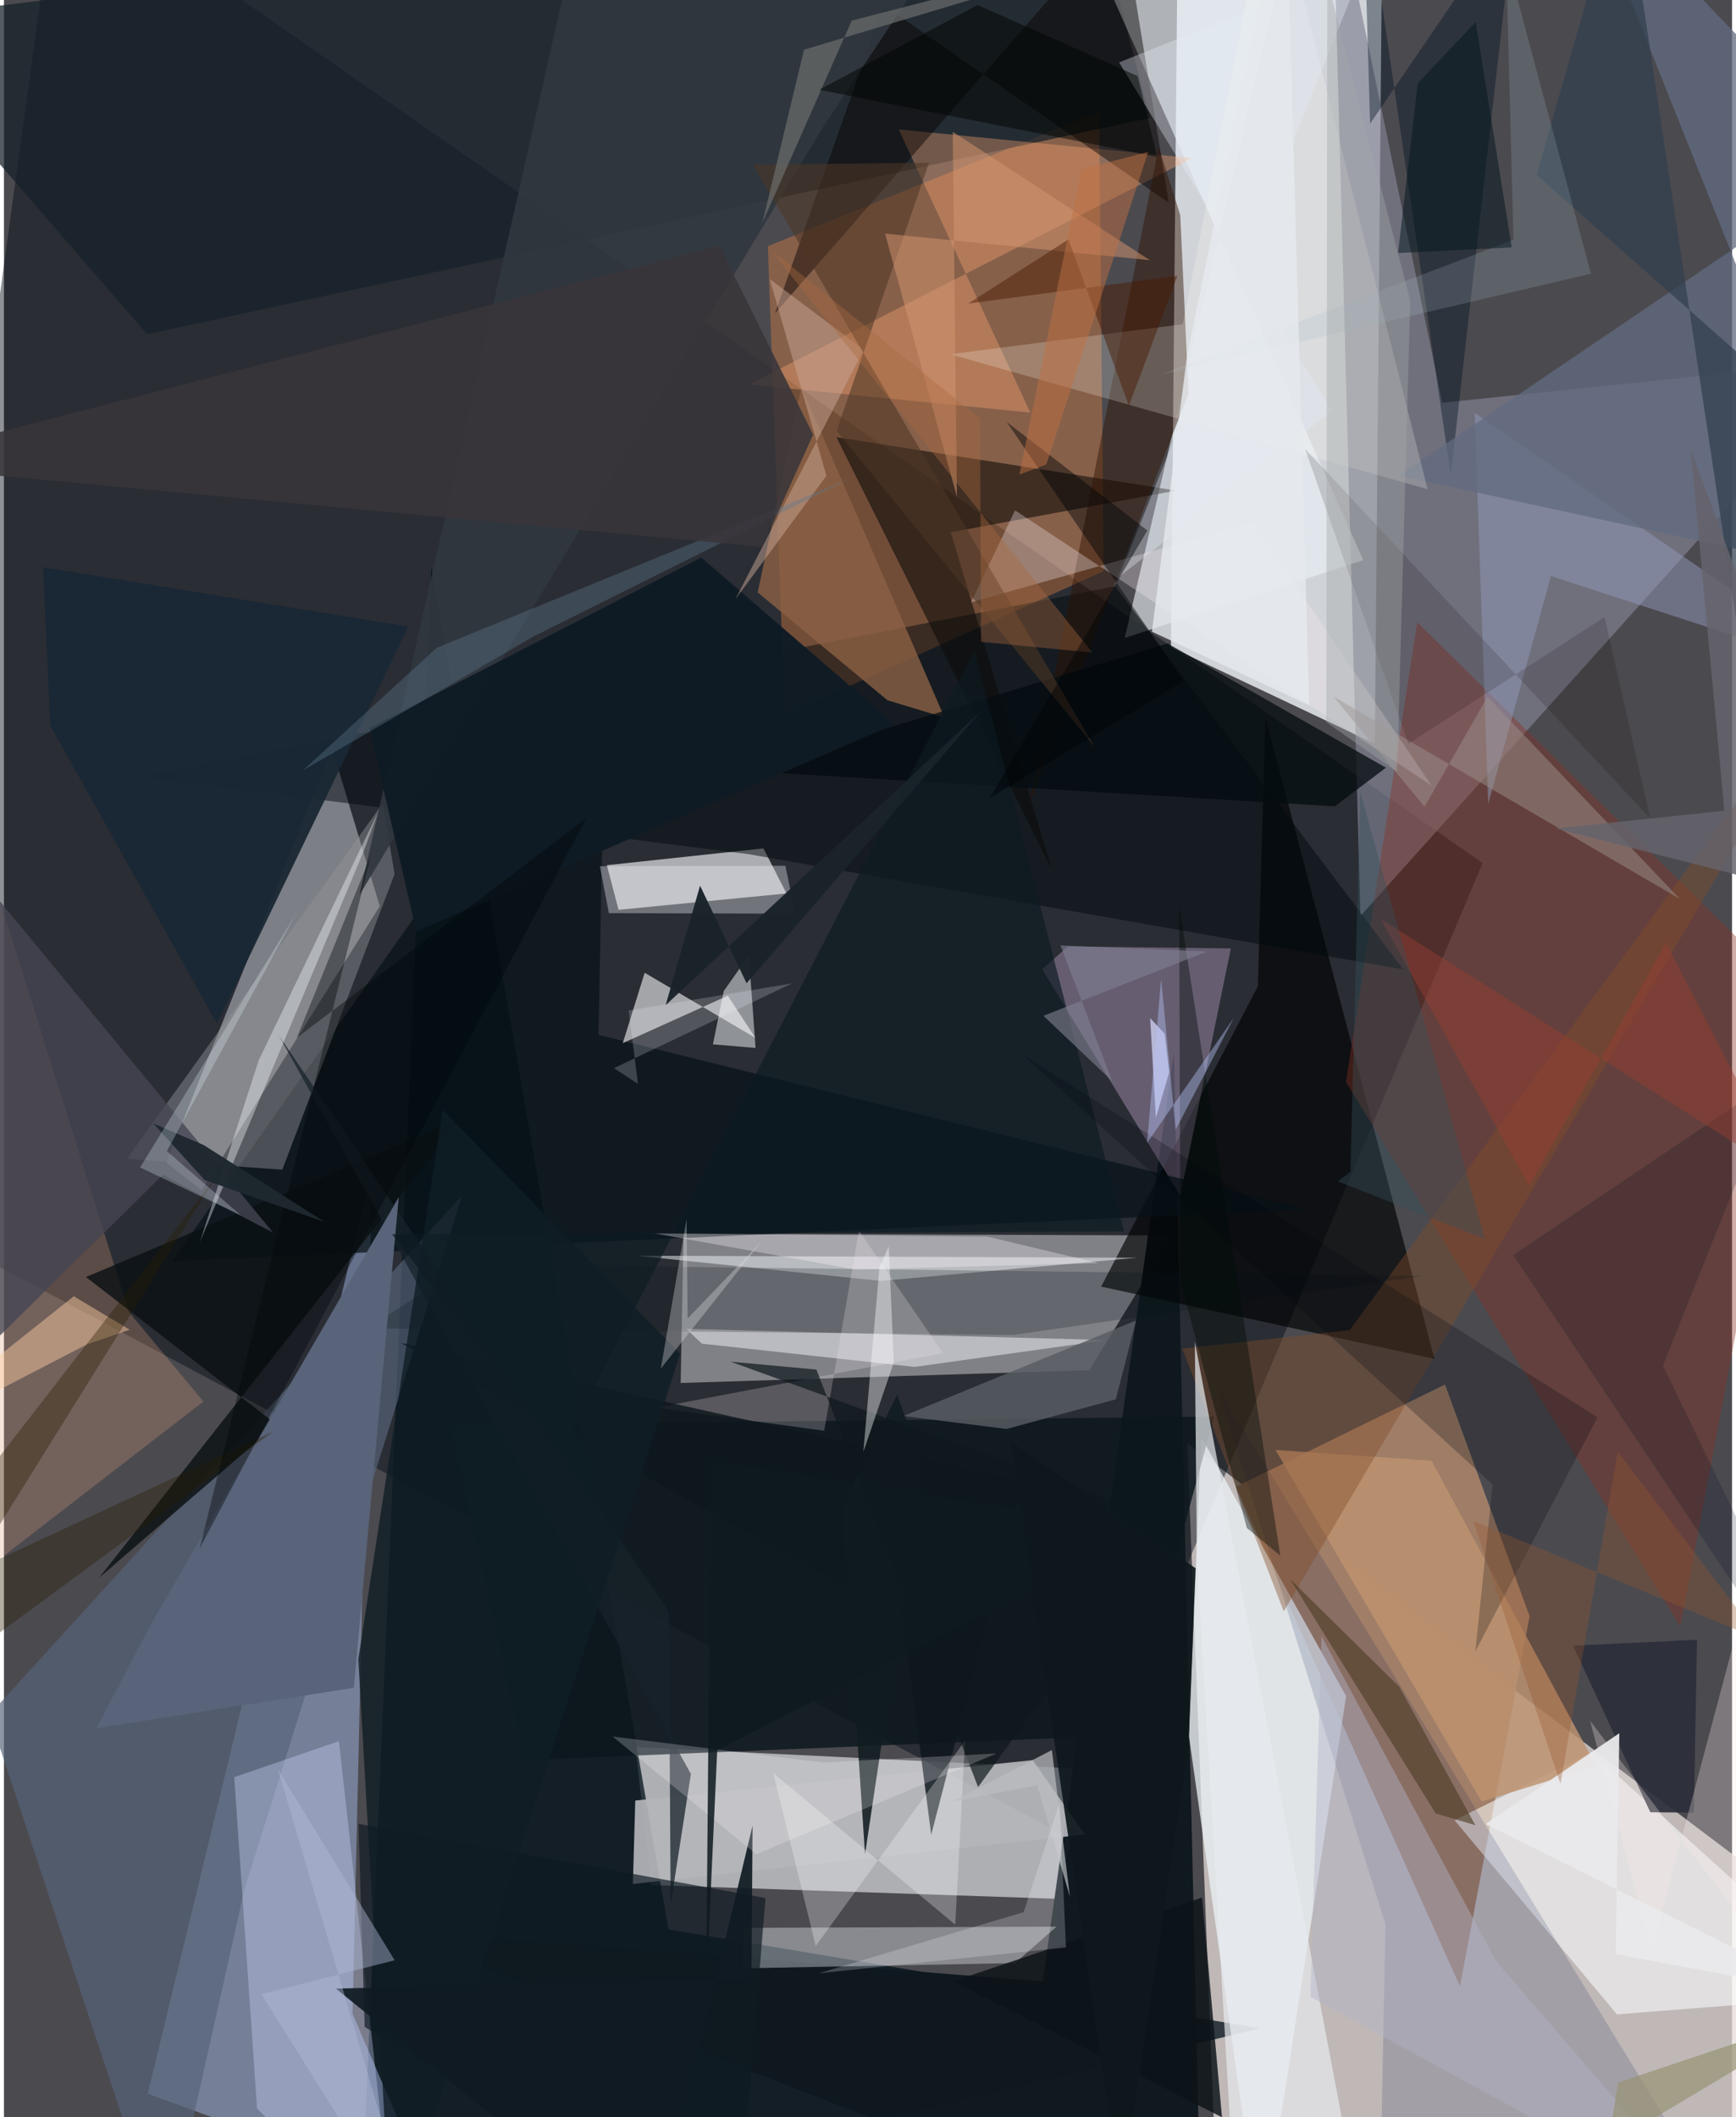 <svg xmlns="http://www.w3.org/2000/svg" width="228" height="278" viewBox="0 0 836 1024"><path fill="#4b4a4f" d="M0 0h836v1024H0z"/><path fill="#e6dcd9" fill-opacity=".749" d="M898 943.443l-56.103 120.768L587.616 1086 572.41 697.925z"/><path fill="#eef2f7" fill-opacity=".812" d="M568.053-55.266L667.025-62l-3.84 421.693-98.643-46.663z"/><path fill="#cdd0d4" fill-opacity=".749" d="M508.28 918.342l-195.12-6.612-7.694-66.773L526.76 855.82z"/><path fill="#000b12" fill-opacity=".443" d="M516.521 889.602L-62 580.872 26.053-62l689.27 479.413z"/><path fill="#cdced2" fill-opacity=".525" d="M328.787 596.624l-1.413 72.265 197.662-6.193 39.985-65.133z"/><path fill="#011019" fill-opacity=".745" d="M172.323 1086l435.408-104.966-286.23-47.868-114.724-658.799z"/><path fill="#a4b6e5" fill-opacity=".49" d="M168.641 974.048l9.438-408.698L69.54 1012.686l137.409 50.09z"/><path fill="#a07e68" fill-opacity=".996" d="M704.382 960.709l33.68-178.997-40.918-112.075-101.176 49.501z"/><path fill="#ff8e40" fill-opacity=".333" d="M377.651 345.982l-8.1-226.905 160.276-65.03L532.04 276.2z"/><path fill="#cbced6" fill-opacity=".51" d="M78.476 562.324l17.243 13.337 86.1-137.383-23.02-76.086z"/><path fill="#838395" fill-opacity=".667" d="M695.81 194.792L642.64-62l13.57 505.052L898 173.858z"/><path fill="#0e181e" fill-opacity=".969" d="M565.96 509.052l-63.416 449.296-318.614-25.077L579.24 1086z"/><path fill="#172129" fill-opacity=".733" d="M-62 10.117L523.267-62l31.18 119.008L69.231 161.682z"/><path fill="#ebf1f6" fill-opacity=".757" d="M608.123 1086l41.197-265.626-70.12-125.388-5.932 144.842z"/><path fill="#eaeaef" fill-opacity=".675" d="M378.581 432.132l-11.162-21.789-75.752 8.123 5.659 21.589z"/><path fill="#0b171d" fill-opacity=".839" d="M216.141 689.328l369.308-4.218-41.92 154.15-291.824 12.061z"/><path fill="#000203" fill-opacity=".663" d="M606.606 477.072l-75.808 145.216 161.23 34.934-81.79-310.538z"/><path fill="#f4cffe" fill-opacity=".302" d="M502.315 468.806l12.41-11.054 78.798.977-24.462 119.706z"/><path fill="#eaf0f7" fill-opacity=".627" d="M521.954-33.915l135.65 304.828-115.411 37.631L628.815-62z"/><path fill="#8a3023" fill-opacity=".396" d="M810.997 786.705l57.323-303.718-184.607-181.995-34.5 222.345z"/><path fill="#000a0e" fill-opacity=".49" d="M360.555 413.19l-295.45-37.54 472.476-92.069 139.337 185.297z"/><path fill="#061117" fill-opacity=".718" d="M287.633 500.554l342.27 84.473L81.294 610.03l209.929-297.95z"/><path fill="#fdffff" fill-opacity=".553" d="M898 965.007l-117.675 9.28-78.57-93.905 66.377-32.924z"/><path fill="#eef3f9" fill-opacity=".38" d="M357.796 932.444l-.294 19.572 131.626-2.547 20.08-17.617z"/><path fill="#566378" fill-opacity=".675" d="M221.644 578.154L116.485 913.305 77.722 1086-7.171 829.544z"/><path fill="#cccdcf" fill-opacity=".753" d="M363.578 502.015l-13.402-20.43-50.811 22.955 10.595-34.05z"/><path fill="#dd9f7b" fill-opacity=".278" d="M-62 800.373l53.87-384.525 68.623 218.797L96.5 677.859z"/><path fill="#b5b6ba" fill-opacity=".918" d="M497.704 851.333l-192.297 19.511-1.145 40.36 218.656-23.93z"/><path fill="#0d0c08" fill-opacity=".58" d="M506.848 420.409L402.72 211.449l164.351 25.83-109.027 20.15z"/><path fill="#cfd8fd" fill-opacity=".353" d="M189.168 1086l-66.73-66.199-11.033-160.249 50.628-17.416z"/><path fill="#ffa975" fill-opacity=".357" d="M360.452 185.977l136.079 13.6-63.72-136.983 142.003 13.89z"/><path fill="#eef1f5" fill-opacity=".514" d="M548.162 608.318l-242.502-.997 164.97 16.993-46.581-4.767z"/><path fill="#939499" fill-opacity=".447" d="M134.664 565.721l-75.232-5.193L183.23 388.582l5.745 34.184z"/><path fill="#030f51" fill-opacity=".145" d="M668.318 930.81l-81.3-260.06L841.166 1086h-175.86z"/><path fill="#060200" fill-opacity=".455" d="M540.801-40.874L373.005 151.588 425.383 2.4l138.16 95.686z"/><path fill="#e4e5eb" fill-opacity=".573" d="M330.039 642.72l7.602 7.158 102.877 11.258 93.082-12.992z"/><path fill="#fafbfd" fill-opacity=".49" d="M348.187 479.388l12.174-17.306 3.239 44.761-20.622-1.72z"/><path fill="#0a1013" fill-opacity=".812" d="M131.9 689l-85.798 74.034 174.514-221.54-180.942 76.153z"/><path fill="#001322" fill-opacity=".404" d="M730.966-42.894L699.922 229.89 657.322-62l3.566 121.823z"/><path fill="#8c6144" fill-opacity=".792" d="M385.784 187.19l69.218 159.852-27.583-8.347-62.788-52.174z"/><path fill="#949ebd" fill-opacity=".471" d="M748.39 278.599L718.046 388.86l-6.534-189.12L896.26 326.83z"/><path fill="#2f1202" fill-opacity=".459" d="M569.066 104.103l-10.423-33.08-62.853 318.28 77.267-198.905z"/><path fill="#31373f" fill-opacity=".91" d="M477.977-62L396.302 61.383 172.008 432.832 278.214-36.312z"/><path fill="#616b80" fill-opacity=".761" d="M674.895 229.99L898 78.826 762.186-62 898 278.557z"/><path fill="#be926f" fill-opacity=".827" d="M690.632 706.503l-75.49-5.22 99.745 170.09 55.4-17.245z"/><path fill="#834c29" fill-opacity=".408" d="M651.004 643.338l-80.95 8.981 49.079 127.048L898 306.197z"/><path fill="#081317" fill-opacity=".224" d="M175.777 642.467l312.652 3.184 197.595-28.443-461.78-5.765z"/><path fill="#f5eaf0" fill-opacity=".318" d="M690.65 379.95l-86.353-127.19-136.474 38.594 21.303-44.535z"/><path fill="#040c11" fill-opacity=".761" d="M562.913 311.208l-204.51 61.715 285.43 17.082 24.71-18.697z"/><path fill="#f5f0f4" fill-opacity=".224" d="M413.605 595.135l40.678 59.334L315.5 680.846l81.325 11.16z"/><path fill="#fffff6" fill-opacity=".212" d="M688.71 236.62l-230.975-65.289 112.56-14.518L613.25-62z"/><path fill="#17222a" fill-opacity=".741" d="M332.334 857.957l-9.81 63.257-.86-141.672L132.72 500.385z"/><path fill="#596379" d="M169.262 816.31l21.73-237.237-119.496 205.75-26.86 51.118z"/><path fill="#0d1419" fill-opacity=".831" d="M459.134 958.28l120.468-40.523 10.27 113.086L711.862 1086z"/><path fill="#fccca1" fill-opacity=".467" d="M60.83 643.143l-27.054-16.186L-62 703.136l102.11-52.897z"/><path fill="#0f1b24" fill-opacity=".969" d="M430.735 350.308l-93.407-80.682-160.49 82.57 22.621 98.31z"/><path fill="#0d171d" fill-opacity=".82" d="M192.022 649.524l242.906 132.72 13.655 105.166 44.264-170.939z"/><path fill="#595d63" fill-opacity=".827" d="M537.892 676.796l-52.875 14.351-49.934-6.252 112.59-46.213z"/><path fill="#111c20" fill-opacity=".875" d="M416.557 896.832l28.068-187.15-12.55-35.073-26.652 54.519z"/><path fill="#e7eaee" fill-opacity=".71" d="M577.09 754.609L596.685 1086l56.547-29.807-77.122-407.328z"/><path fill="#0d1a22" fill-opacity=".671" d="M469.536 314.755l72.32 280.887-354.12 1.288 81.196 106.025z"/><path fill="#2c2e3a" fill-opacity=".922" d="M796.451 876.512l21.05.193 1.555-83.607-59.975 2.868z"/><path fill="#fffaff" fill-opacity=".306" d="M411.747 614.012l117.824-3.084-53.718-12.791-161.172-1.606z"/><path fill="#454552" fill-opacity=".784" d="M130.197 596.177l-53.401-27.9-84.14 83.03L-62 363.04z"/><path fill="#d0d6f7" fill-opacity=".749" d="M561.529 499.985l-7.031-7.566 2.764 48.283 6.46-22.12z"/><path fill="#0e1a22" fill-opacity=".671" d="M171.517 882.159l3.004 98.218L354.655 1086l13.753-167.975z"/><path fill="#1a2834" fill-opacity=".945" d="M103.046 495.095L22.373 350.83l-3.439-76.48 176.683 28.689z"/><path fill="#4e3d26" fill-opacity=".624" d="M675.122 815.944l36.698 66.839-19.174-5.662-70.53-113.461z"/><path fill="#faecec" fill-opacity=".286" d="M767.31 832.285L898 1002.93l-40.546-286.156-60.413 227.01z"/><path fill="#020b05" fill-opacity=".404" d="M569.17 620.09l-.65-181.943 48.95 314.265-16.183-13.358z"/><path fill="#9c8f8b" fill-opacity=".502" d="M810.781 434.802l-167.613-97.908 44.06 53.295 30.492-53.194z"/><path fill="#eaecf2" fill-opacity=".373" d="M288.278 418.949l89.763-.202 4.752 23.165-90.15-.263z"/><path fill="#b2b2c8" fill-opacity=".431" d="M721.963 948.723l108.372 125.375-198.308-108.293 5.357-174.427z"/><path fill="#f8fcff" fill-opacity=".376" d="M94.8 600.72l79.585-189.922 6.64-18.047-57.77 120.047z"/><path fill="#cba796" fill-opacity=".494" d="M397.891 230.102l-27.465-95.173 45.543 34.174-62.076 120.68z"/><path fill="#5d778d" fill-opacity=".38" d="M409.353 231.449L209.37 313.304l-64.899 59.412L256.065 307.9z"/><path fill="#eaeaec" fill-opacity=".945" d="M779.718 945.13l100.68 18.77-163.562-81.692 64.65-43.929z"/><path fill="#323f4e" fill-opacity=".733" d="M854.345 408.526L898 222.945 741.385 84.64 783.398-62z"/><path fill="#4e3826" fill-opacity=".569" d="M362.322 79.644L527.564 361.18 402.812 208.324l44.72-129.61z"/><path fill="#120000" fill-opacity=".149" d="M679.422 359.712L629.445 217.1l166.973 178.748-22.073-97.434z"/><path fill="#39353a" fill-opacity=".871" d="M-62 224.518l428.875 40.005 24.578-54.287-45.361-91.395z"/><path fill="#d39570" fill-opacity=".51" d="M426.25 112.964l128.124 12.89-95.388-62.123 2.054 176.688z"/><path fill="#6e6f6e" fill-opacity=".675" d="M366.917 107.72l43.22-97.764L582.22-34.48 387.05 24.038z"/><path fill="#a5bdc6" fill-opacity=".208" d="M767.754 132.388l-207.848 48.677 170.351-65.084-3.576-136.966z"/><path fill="#101d25" fill-opacity=".804" d="M327.123 654.775L212.208 536.65l-40.779 265.878L187.57 1086z"/><path fill="#feffff" fill-opacity=".271" d="M372.153 857.557l20.559 83.67 72.22-99.307-4.722 88.972z"/><path fill="#00080e" fill-opacity=".243" d="M711.794 798.803l59.097-113.319-277.848-175.171L720.182 718.05z"/><path fill="#271c00" fill-opacity=".361" d="M-62 833.707l192.13-141.262L-62 781.768l164.76-212.642z"/><path fill="#101b22" fill-opacity=".918" d="M160.597 961.817L313.41 1086l48.755-203.032-.558 73.92z"/><path fill="#0d171c" fill-opacity=".694" d="M471.263 864.315l-78.23-201.893-41.494-3.825 212.77 77.043z"/><path fill="#f9fafd" fill-opacity=".416" d="M430.488 658.913l-2.447-56.117-4.504 10.317-7.801 89.164z"/><path fill="#e7ecf6" fill-opacity=".353" d="M658.124-17.388L539.395 279.026l103.135-80.232L539.474 30.201z"/><path fill="#010f21" fill-opacity=".196" d="M730.097 607.027L858.7 520.465l-56.11 140.052L898 857.955z"/><path fill="#dad9de" fill-opacity=".349" d="M317.794 661.894l12.444-72.292.515 48.094 36.117-37.705z"/><path fill="#481801" fill-opacity=".459" d="M567.697 133.396l-101.203 13.417 48.491-31.009 29.244 80.444z"/><path fill="#020609" fill-opacity=".392" d="M141.685 501.908L281.758 395.73 94.668 748.949l82.745-334.988z"/><path fill="#b0b9d7" fill-opacity=".439" d="M132.557 855.753l56.454 92.364-64.461 16.378L200.478 1086z"/><path fill="#fffdff" fill-opacity=".22" d="M363.939 896.8l116.268-48.708-83.904 4.349-101.844-12.536z"/><path fill="#a1a7a7" fill-opacity=".404" d="M680.312 145.437L640.185-9.303l-.48 358.614L674 373.349z"/><path fill="#aa6941" fill-opacity=".392" d="M370.538 120.459l156.014 195.19-53.878-5.212-.488-108.031z"/><path fill="#000306" fill-opacity=".447" d="M553.156 256.602L485.12 204.11l85.688 125.36-93.99 56.645z"/><path fill="#0f1a20" fill-opacity=".859" d="M345.049 846.564l207.138-106.23-210.209-33.933-2.32 258.047z"/><path fill="#01161e" fill-opacity=".494" d="M674.433 122.388l9.506-82.07 28.044-29.699 17.423 109.044z"/><path fill="#bbbdc1" fill-opacity=".702" d="M515.648 917.2l-8.674-70.773-48.025 24.869 40.917-7.842z"/><path fill="#010401" fill-opacity=".506" d="M557.902 75.891L394.41 43.423 470.996 2.41l77.458 34.384z"/><path fill="#b7c5f9" fill-opacity=".424" d="M559.808 473.427l7.012 73.006 28.278-54.311-42.073 60.643z"/><path fill="#bf6f44" fill-opacity=".494" d="M504.283 224.619l49.253-151.116-32.216 8.275-30.082 147.764z"/><path fill="#19232a" fill-opacity=".969" d="M359.255 475.55l113.319-131.486-152.475 142.094 16.658-57.77z"/><path fill="#f5f9fe" fill-opacity=".2" d="M302.209 488.734l4.5 35.49-11.636-7.592 86.158-40.985z"/><path fill="#963e31" fill-opacity=".459" d="M665.967 444.38l196.512 124.473-58.442-112.835-66.21 117.615z"/><path fill="#65636c" fill-opacity=".839" d="M750.743 400.729l81.534-8.612-16.343-174.961L898 438.37z"/><path fill="#989376" fill-opacity=".714" d="M878.472 976.544L898 968.022l-117.15 39.237-4.865 30.58z"/><path fill="#34505c" fill-opacity=".388" d="M656.135 382.966l-4.784 183.794-6.121 4.637 71.206 27.88z"/><path fill="#0e181d" fill-opacity=".925" d="M572.96 845.546l-32.575 217.25-53.426-365.628 89.54 61.36z"/><path fill="#808092" fill-opacity=".608" d="M536.055 522.813l-33.209-31.507 79.18-31.092-70.904-2.95z"/><path fill="#1e282e" fill-opacity=".976" d="M72.353 543.458l24.692 27.275 58.237 20.372-58.66-37.282z"/><path fill="#f5f7fe" fill-opacity=".22" d="M510.701 871.752l-17.382 53.069-99.28 29.611 119.719-12.537z"/><path fill="#96572f" fill-opacity=".333" d="M780.669 702.006l69.118 91.062-139.017-57.466 42.242 127.207z"/><path fill="#e8f7fe" fill-opacity=".263" d="M78.815 556.761l35.868 31.095-48.834-23.195 75.41-122.585z"/><path fill="#e6eaef" fill-opacity=".8" d="M555.364 305.5l76.068 35.63L620.106-62 572.28 172.519z"/></svg>